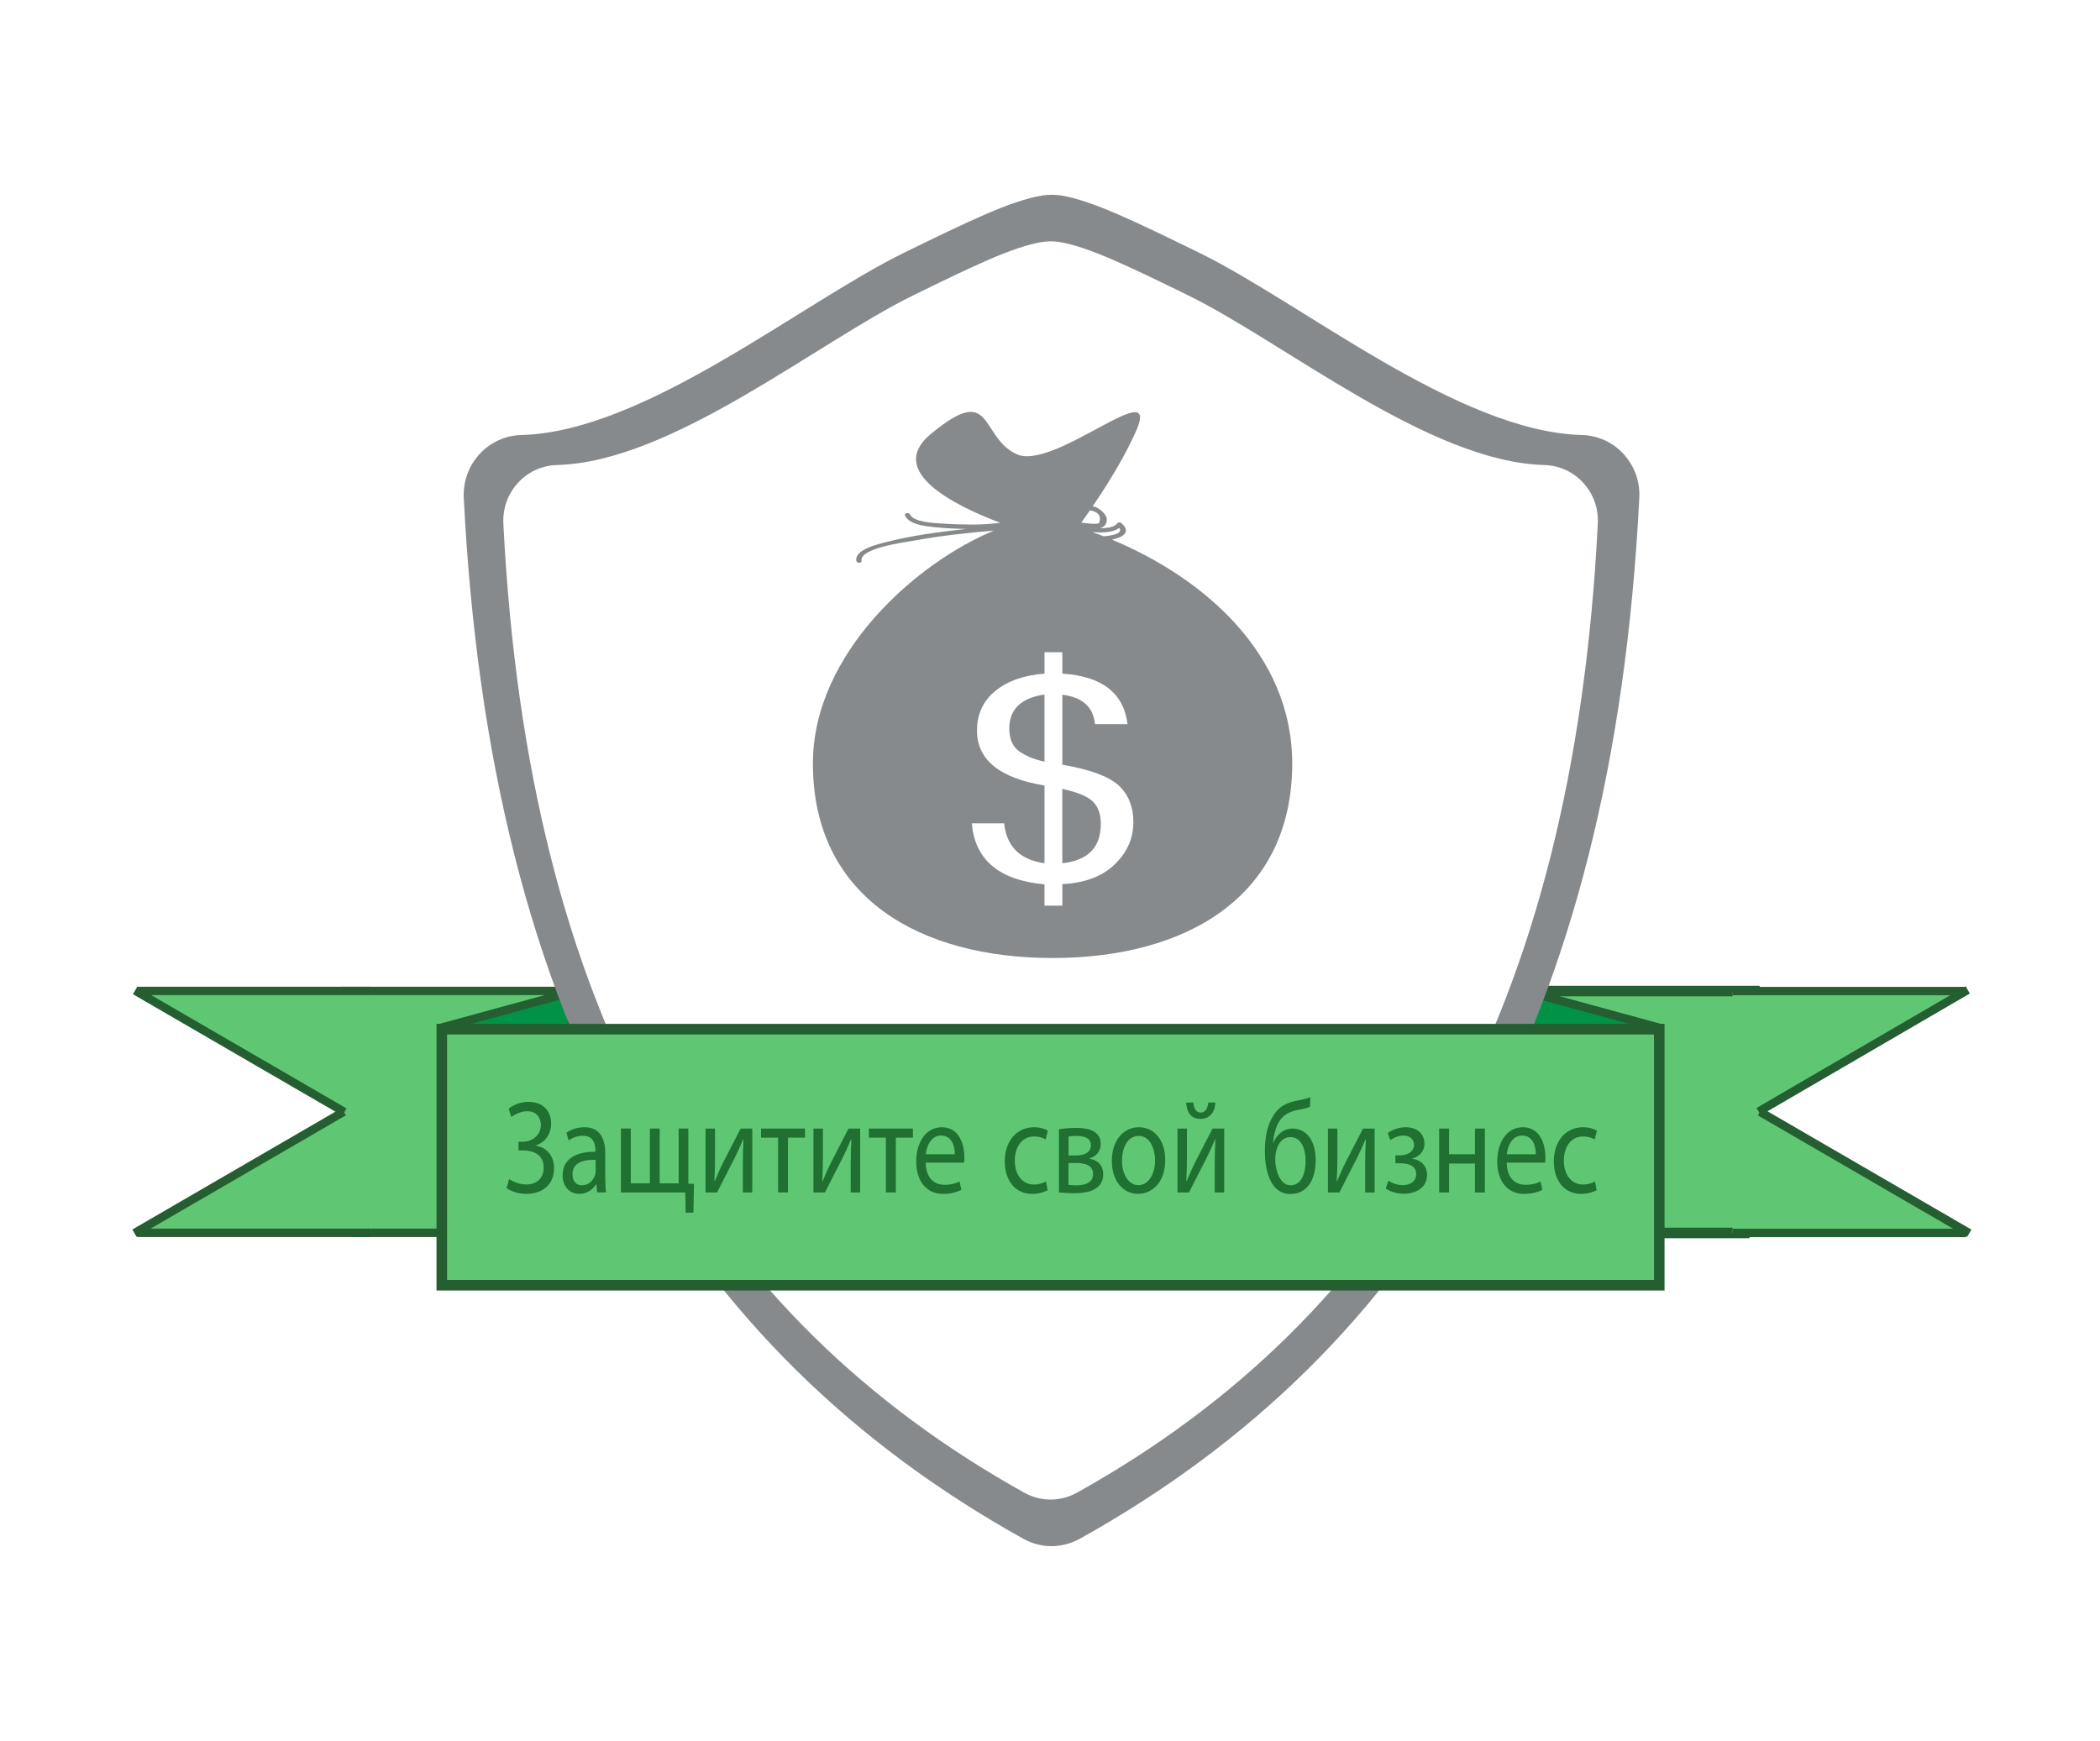 <?xml version="1.0" encoding="utf-8"?>
<!-- Generator: Adobe Illustrator 15.0.0, SVG Export Plug-In  -->
<!DOCTYPE svg PUBLIC "-//W3C//DTD SVG 1.1//EN" "http://www.w3.org/Graphics/SVG/1.1/DTD/svg11.dtd">
<svg version="1.1"
	 xmlns="http://www.w3.org/2000/svg" xmlns:xlink="http://www.w3.org/1999/xlink" xmlns:a="http://ns.adobe.com/AdobeSVGViewerExtensions/3.0/"
	 x="0px" y="0px" width="199px" height="165px" viewBox="-12.571 -18.458 199 165"
	 enable-background="new -12.571 -18.458 199 165" xml:space="preserve">
<defs>
</defs>
<rect x="22.164" y="75.463" fill="#5FC774" width="19.835" height="22.925"/>
<rect x="19.758" y="75.065" fill="#255E30" width="22.241" height="0.793"/>
<rect x="20.719" y="97.987" fill="#255E30" width="21.28" height="0.798"/>
<path fill="#00A14B" d="M38.899,76.913c-1.056,0.415-2.136,0.695-3.158,1.202
	c-0.76,0.379,0.112,0.653,0.558,0.522c1.206-0.352,2.6-0.717,3.624-1.463
	c0.366-0.27,0.019-0.498-0.297-0.486c-1.491,0.055-2.866,0.451-4.28,0.903
	c-0.655,0.208-0.951,0.815-0.026,0.714c1.019-0.111,1.979-0.301,2.946-0.632
	c0.477-0.161,0.681-0.673,0.018-0.664c-1.727,0.029-3.596,0.435-5.247,0.929
	c-0.469,0.141-1.06,0.678-0.22,0.73c0.338,0.034,0.677,0.041,1.018,0.025
	c0.007-0.223,0.013-0.444,0.018-0.664c-0.209,0.062-0.42,0.125-0.635,0.188
	c-0.438,0.08-1.421,0.771-0.427,0.771c1.062,0.002,2.099-0.14,3.157-0.198
	c0.072-0.244,0.147-0.486,0.221-0.73c-1.248,0.412-2.536,0.285-3.828,0.266
	c-0.515-0.008-1.662,0.738-0.618,0.788c2.929,0.141,5.858-0.484,8.801-0.298
	c0.259,0.017,1.037-0.152,1.073-0.504c0.092-0.805-0.051-1.578-0.097-2.385
	c-0.024-0.48-1.214,0-1.373,0.116c-1.201,0.853-3.181,0.935-4.605,1.271
	c-0.493,0.117-1.04,0.683-0.222,0.729c0.852,0.054,1.642-0.128,2.483-0.263
	c0.421-0.067,0.843-0.135,1.266-0.202c0.79-0.122-1.104,0.481-1.268,0.458
	c-0.062,0.217-0.125,0.434-0.189,0.65c0.655-0.305,1.356-0.358,2.015-0.679
	c0.927-0.448-0.476-0.593-0.93-0.374c-0.522,0.254-1.126,0.264-1.665,0.516
	c-0.269,0.125-0.794,0.562-0.19,0.652c1.093,0.161,3.893-0.312,4.057-1.738
	c0.017-0.131-0.032-0.181-0.146-0.236c-1.282-0.658-3.431,0.511-4.81,0.427
	C35.851,77.5,35.777,77.742,35.704,77.985c2.004-0.473,3.925-0.545,5.638-1.758
	c-0.459,0.035-0.916,0.072-1.376,0.111c0.041,0.732,0.187,1.454,0.102,2.189
	c0.36-0.17,0.719-0.336,1.076-0.502c-2.938-0.188-5.88,0.438-8.802,0.297
	c-0.206,0.263-0.414,0.525-0.618,0.789c1.579,0.022,3.105,0.121,4.626-0.381
	c0.404-0.133,1.097-0.78,0.22-0.73c-1.054,0.057-2.102,0.2-3.158,0.198
	c-0.14,0.259-0.283,0.516-0.427,0.772c0.542-0.103,0.938-0.207,1.452-0.406
	c0.459-0.18,0.695-0.672,0.019-0.664c-0.341,0.018-0.679,0.009-1.019-0.025
	c-0.073,0.244-0.146,0.488-0.219,0.73c1.34-0.398,3.04-0.789,4.447-0.812
	c0.006-0.223,0.012-0.441,0.019-0.664c-0.708,0.24-1.396,0.333-2.128,0.413
	c-0.011,0.238-0.018,0.478-0.026,0.715c1.143-0.366,2.266-0.745,3.477-0.786
	c-0.1-0.162-0.197-0.326-0.296-0.486c-0.561,0.406-1.95,0.787-2.591,0.975
	c0.185,0.171,0.37,0.348,0.555,0.521c0.896-0.443,1.879-0.674,2.811-1.037
	C40.49,77.062,39.557,76.655,38.899,76.913L38.899,76.913z"/>
<polygon fill="#5FC774" points="19.403,87.479 0.425,98.388 22.545,98.388 22.545,75.556 
	0.409,75.556 20.033,86.926 "/>
<rect x="0.409" y="75.065" fill="#255E30" width="22.136" height="0.793"/>
<rect x="9.718" y="81.218" transform="matrix(0.502 0.865 -0.865 0.502 85.181 37.384)" fill="#255E30" width="0.796" height="22.934"/>
<rect x="-1.352" y="80.765" transform="matrix(0.865 0.502 -0.502 0.865 42.141 5.902)" fill="#255E30" width="22.935" height="0.796"/>
<rect x="0.425" y="97.987" fill="#255E30" width="22.12" height="0.798"/>
<path fill="#009345" d="M40.434,76.569c-1.106,0.213-2.098,0.824-3.157,1.193
	c0.206,0.252,0.413,0.508,0.618,0.76c0.79-0.502,1.643-0.851,2.226-1.604
	c0.349-0.456-0.09-0.722-0.548-0.683c-1.293,0.101-2.773,0.438-3.672,1.437
	c-0.29,0.321-0.061,0.681,0.35,0.687c1.063,0.013,2.003-0.281,2.99-0.66
	c0.707-0.271,0.458-0.95-0.238-0.893c-1.124,0.094-2.273,0.366-3.366,0.644
	c-0.568,0.144-1.046,0.423-1.652,0.43c-0.626,0.009-1.14-0.122-1.77-0.028
	c-0.371,0.057-1.406,0.805-0.54,0.976c1.583,0.312,3.038-0.234,4.617-0.132
	c1.449,0.094,2.929,0.188,4.382,0.16c0.293-0.008,0.987-0.301,0.852-0.709
	c-0.237-0.734,0.083-1.381,0.156-2.104c0.07-0.694-1.143-0.403-1.405-0.108
	c-0.53,0.598-1.488,0.678-1.902,1.418c-0.275,0.494-0.065,1.072,0.536,1.113
	c0.713,0.051,2.961-0.975,1.459-1.503c-0.578-0.205-1.807,0.628-0.912,0.944
	c0.003,0.002,1.841-1.338,2.082-1.608c-0.469-0.034-0.937-0.069-1.405-0.106
	c-0.084,0.838-0.412,1.543-0.143,2.367c0.284-0.236,0.567-0.471,0.853-0.707
	c-1.279,0.026-2.72-0.027-3.986-0.164c-1.438-0.153-2.844,0.473-4.269,0.192
	c-0.181,0.324-0.36,0.647-0.54,0.976c0.959-0.145,1.844,0.092,2.804-0.135
	c1.325-0.307,2.608-0.799,3.982-0.912c-0.078-0.298-0.158-0.595-0.238-0.892
	c-0.565,0.251-1.158,0.396-1.782,0.437c0.119,0.227,0.234,0.455,0.351,0.686
	c0.553-0.612,1.473-0.74,2.242-0.801c-0.183-0.229-0.364-0.455-0.545-0.682
	c-0.506,0.652-1.275,0.942-1.954,1.377c-0.692,0.439,0.07,0.949,0.621,0.758
	c1.041-0.363,2.073-0.988,3.156-1.194C41.645,77.313,41.373,76.396,40.434,76.569
	L40.434,76.569z"/>
<polygon fill="#255E30" points="41.896,75.079 28.893,78.632 28.893,79.456 41.205,76.093 
	41.205,79.024 41.999,79.024 41.999,75.876 41.999,75.842 41.999,75.463 "/>
<rect x="131.931" y="75.474" fill="#5FC774" width="19.834" height="22.928"/>
<rect x="131.931" y="74.974" fill="#255E30" width="22.244" height="1"/>
<rect x="131.931" y="97.901" fill="#255E30" width="21.281" height="1"/>
<path fill="#00A14B" d="M134.123,77.543c0.994,0.39,2.022,0.642,2.981,1.118
	c0.414-0.234,0.824-0.465,1.236-0.694c-0.906-0.267-2.24-0.603-3.009-1.159
	c-0.342,0.228-0.684,0.455-1.026,0.682c1.244,0.045,2.397,0.422,3.569,0.797
	c0.367-0.24,0.732-0.486,1.099-0.73c-0.826-0.088-1.604-0.213-2.396-0.486
	c-0.312,0.248-0.619,0.496-0.928,0.744c1.448,0.022,3.153,0.41,4.538,0.821
	c0.31-0.245,0.619-0.493,0.929-0.741c-0.338,0.033-0.679,0.041-1.019,0.024
	c-0.217-0.002-1.565,0.495-0.93,0.742c0.497,0.192,0.655,0.233,1.184,0.335
	c0.263-0.26,0.525-0.52,0.787-0.778c-1.055,0.001-2.103-0.141-3.155-0.2
	c-0.234-0.012-1.554,0.539-0.929,0.742c1.49,0.492,2.981,0.395,4.533,0.371
	c0.207-0.263,0.416-0.525,0.621-0.789c-2.925,0.139-5.857-0.486-8.804-0.297
	c0.154,0.062,0.31,0.123,0.459,0.188c-0.082-0.741,0.056-1.453,0.099-2.189
	c-0.496,0.133-0.99,0.264-1.484,0.396c1.589,1.127,3.509,1.177,5.361,1.612
	c0.262-0.259,0.524-0.519,0.787-0.778c-1.695,0.102-3.671-1.09-5.277-0.268
	c-0.141,0.073-0.323,0.212-0.301,0.393c0.146,1.273,2.506,1.562,3.461,1.42
	c0.194-0.03,1.315-0.455,0.735-0.728c-0.6-0.278-1.241-0.307-1.84-0.597
	c-0.405-0.198-1.824,0.41-1.235,0.693c0.6,0.293,1.231,0.312,1.84,0.599
	c0.244-0.242,0.49-0.483,0.733-0.726c-0.549,0.082-2.075-0.354-2.157-1.074
	c-0.103,0.131-0.201,0.262-0.304,0.392c-0.646,0.331,1.047,0.39,1.267,0.422
	c0.836,0.134,1.612,0.312,2.459,0.261c0.31-0.018,1.658-0.572,0.787-0.777
	c-1.644-0.387-3.479-0.426-4.884-1.422c-0.293-0.207-1.455-0.082-1.481,0.398
	c-0.045,0.799-0.19,1.581-0.103,2.383c0.021,0.17,0.347,0.196,0.457,0.188
	c2.938-0.188,5.875,0.438,8.802,0.301c0.495-0.024,1.67-0.804,0.62-0.789
	c-1.323,0.021-2.637,0.147-3.918-0.276c-0.311,0.248-0.618,0.496-0.928,0.742
	c1.058,0.06,2.099,0.2,3.156,0.198c0.33,0,1.645-0.614,0.789-0.776
	c-0.303-0.086-0.604-0.176-0.904-0.263c-0.311,0.247-0.621,0.495-0.93,0.742
	c0.342,0.019,0.682,0.007,1.021-0.024c0.178-0.013,1.586-0.547,0.928-0.742
	c-1.625-0.485-3.461-0.891-5.156-0.918c-0.215-0.002-1.564,0.525-0.928,0.742
	c0.873,0.297,1.756,0.459,2.674,0.558c0.275,0.03,1.744-0.522,1.1-0.729
	c-1.385-0.443-2.727-0.842-4.188-0.893c-0.156-0.006-1.451,0.375-1.029,0.683
	c0.875,0.636,2.18,0.979,3.207,1.278c0.346,0.104,1.877-0.379,1.236-0.694
	c-0.959-0.477-1.988-0.729-2.984-1.12
	C134.939,76.683,133.535,77.312,134.123,77.543L134.123,77.543z"/>
<polygon fill="#5FC774" points="154.751,87.493 173.726,98.401 151.607,98.401 151.607,75.567 
	173.742,75.567 154.119,86.938 "/>
<rect x="151.607" y="75.077" fill="#255E30" width="22.135" height="0.795"/>
<rect x="152.574" y="92.293" transform="matrix(0.865 0.502 -0.502 0.865 68.759 -69.858)" fill="#255E30" width="22.935" height="0.797"/>
<rect x="163.621" y="69.707" transform="matrix(0.503 0.864 -0.864 0.503 151.62 -101.412)" fill="#255E30" width="0.796" height="22.935"/>
<rect x="151.607" y="98.002" fill="#255E30" width="22.119" height="0.797"/>
<path fill="#009345" d="M132.917,77.519c1.084,0.205,2.121,0.832,3.156,1.193
	c0.434,0.152,1.752-0.441,1.059-0.886c-0.695-0.44-1.467-0.731-1.982-1.402
	c-0.33,0.274-0.66,0.55-0.988,0.824c0.873,0.067,1.914,0.256,2.529,0.938
	c0.332-0.276,0.66-0.552,0.99-0.826c-0.785,0.009-1.486-0.237-2.213-0.517
	c-0.242,0.326-0.49,0.65-0.734,0.978c1.15,0.096,2.406,0.379,3.502,0.748
	c1.176,0.397,2.099,0.119,3.283,0.295c0.055-0.322,0.107-0.645,0.158-0.967
	c-1.379,0.272-2.828-0.289-4.232-0.199c-1.303,0.086-2.686,0.188-3.99,0.16
	c0.166,0.143,0.33,0.283,0.492,0.427c0.269-0.817-0.067-1.539-0.153-2.367
	c-0.492,0.176-0.982,0.353-1.476,0.526c0.316,0.357,2.201,1.521,2.31,0.98
	c-0.222,0.182-0.437,0.359-0.652,0.539c0.056-0.021,0.113-0.039,0.17-0.061
	c0.898-0.318,0.679-1.252-0.247-0.926c-1.582,0.558-0.398,1.57,0.762,1.49
	c0.426-0.029,1.205-0.462,1.026-1.01c-0.313-0.947-1.348-0.979-1.952-1.657
	c-0.382-0.431-1.537-0.1-1.476,0.528c0.073,0.736,0.387,1.359,0.146,2.105
	c-0.091,0.271,0.301,0.426,0.491,0.428c1.443,0.029,2.947-0.012,4.382-0.164
	c1.584-0.17,3.053,0.438,4.651,0.123c0.61-0.119,0.942-0.85,0.156-0.965
	c-1.188-0.178-2.283-0.013-3.455-0.409c-1.019-0.345-2.261-0.544-3.33-0.636
	c-0.498-0.041-1.608,0.643-0.738,0.978c0.841,0.319,1.656,0.587,2.563,0.576
	c0.281-0.003,1.441-0.322,0.988-0.826c-0.836-0.923-2.189-1.204-3.388-1.298
	c-0.332-0.026-1.381,0.312-0.987,0.824c0.573,0.744,1.418,1.086,2.196,1.582
	c0.353-0.297,0.703-0.59,1.058-0.887c-1.062-0.369-2.056-0.982-3.158-1.191
	C133.25,76.463,132.005,77.345,132.917,77.519L132.917,77.519z"/>
<polygon fill="#255E30" points="132.035,75.091 145.039,78.644 145.039,79.467 132.726,76.103 
	132.726,79.033 131.931,79.033 131.931,75.886 131.931,75.853 131.931,75.474 "/>
<path fill="#878A8C" d="M141.294,24.59c-1.016-1.129-2.449-1.78-3.965-1.819
	c-11.701-0.3-26.498-12.505-36.297-17.293c-6.047-2.952-10.041-4.896-13.031-5.408
	C87.687,0.029,87.386,0,87.078,0c-0.307,0-0.607,0.029-0.919,0.075
	c-2.997,0.514-6.988,2.457-13.031,5.407c-9.791,4.786-24.599,16.996-36.3,17.29
	c-1.509,0.039-2.948,0.695-3.966,1.819c-1.031,1.124-1.562,2.623-1.485,4.148
	c2.514,49.852,20.845,80.708,53.01,98.641c0.835,0.467,1.764,0.705,2.686,0.705
	c0.924,0,1.849-0.238,2.694-0.705c32.162-17.928,50.49-48.789,53.006-98.642
	C142.857,27.213,142.324,25.714,141.294,24.59z M138.841,31.172
	c-2.34,46.417-19.406,75.149-49.35,91.841c-0.785,0.435-1.65,0.655-2.509,0.655
	c-0.859,0-1.724-0.222-2.501-0.655C54.535,106.315,37.468,77.589,35.129,31.172
	c-0.073-1.419,0.421-2.815,1.381-3.862c0.948-1.047,2.288-1.656,3.694-1.693
	C51.099,25.344,64.885,13.975,74,9.52c5.626-2.749,9.345-4.556,12.133-5.035
	c0.289-0.043,0.571-0.068,0.855-0.068c0.285,0,0.564,0.025,0.86,0.064
	c2.783,0.478,6.502,2.286,12.129,5.033c9.123,4.46,22.902,15.824,33.795,16.103
	c1.412,0.037,2.748,0.643,3.693,1.693C138.423,28.356,138.921,29.753,138.841,31.172
	z"/>
<rect x="29.294" y="79.086" fill="#5FC774" width="115.371" height="24.269"/>
<path fill="#255E30" d="M145.166,103.854H28.794V78.586h116.371V103.854z M29.794,102.854
	h114.371V79.586H29.794V102.854z"/>
<path fill="#1F7031" d="M35.634,86.615c0.492-0.376,1.113-0.638,1.904-0.638
	c1.251,0,2.118,0.763,2.118,2.064c0,1.038-0.652,1.839-1.487,2.064v0.025
	c1.005,0.125,1.754,0.9,1.765,2.113c0,1.752-1.305,2.453-2.621,2.453
	c-0.653,0-1.327-0.162-1.883-0.551l0.246-0.851
	c0.396,0.263,1.027,0.513,1.626,0.513c1.059,0,1.647-0.676,1.647-1.602
	c0-1.264-1.038-1.627-1.958-1.627h-0.428v-0.825h0.417
	c0.952,0,1.701-0.688,1.701-1.552s-0.524-1.338-1.294-1.338
	c-0.556,0-1.112,0.262-1.508,0.55L35.634,86.615z"/>
<path fill="#1F7031" d="M44.783,93.109c0,0.525,0.021,1.038,0.075,1.451h-0.845l-0.075-0.763
	h-0.032c-0.289,0.475-0.845,0.9-1.583,0.9c-1.048,0-1.583-0.863-1.583-1.739
	c0-1.464,1.112-2.265,3.112-2.252v-0.126c0-0.487-0.118-1.4-1.176-1.389
	c-0.492,0-0.995,0.163-1.358,0.451l-0.214-0.738
	c0.428-0.312,1.059-0.525,1.711-0.525c1.583,0,1.968,1.264,1.968,2.465V93.109z
	 M43.874,91.47c-1.027-0.025-2.193,0.188-2.193,1.364
	c0,0.726,0.407,1.051,0.877,1.051c0.685,0,1.123-0.501,1.273-1.013
	c0.032-0.126,0.042-0.251,0.042-0.352V91.47z"/>
<path fill="#1F7031" d="M47.203,88.505v5.192h1.808v-5.192h0.931v5.192h1.797v-5.192h0.919
	v5.23l0.535,0.012l-0.054,2.729h-0.738l-0.032-1.915h-6.097v-6.056H47.203z"/>
<path fill="#1F7031" d="M55.188,88.505v2.553c0,0.95-0.021,1.563-0.064,2.427l0.032,0.013
	c0.321-0.738,0.492-1.164,0.845-1.864l1.615-3.128h1.102v6.056h-0.899v-2.565
	c0-0.988,0.021-1.501,0.064-2.489h-0.021c-0.342,0.788-0.556,1.276-0.866,1.89
	c-0.492,0.938-1.07,2.102-1.615,3.165h-1.091v-6.056H55.188z"/>
<path fill="#1F7031" d="M63.716,88.505v0.863h-1.615v5.192h-0.941v-5.192h-1.615v-0.863
	H63.716z"/>
<path fill="#1F7031" d="M65.41,88.505v2.553c0,0.95-0.021,1.563-0.064,2.427l0.032,0.013
	c0.321-0.738,0.492-1.164,0.845-1.864l1.615-3.128h1.102v6.056h-0.899v-2.565
	c0-0.988,0.021-1.501,0.064-2.489h-0.021c-0.342,0.788-0.556,1.276-0.866,1.89
	c-0.492,0.938-1.07,2.102-1.615,3.165h-1.091v-6.056H65.41z"/>
<path fill="#1F7031" d="M73.938,88.505v0.863h-1.615v5.192h-0.941v-5.192h-1.615v-0.863
	H73.938z"/>
<path fill="#1F7031" d="M75.15,91.733c0.021,1.488,0.823,2.102,1.775,2.102
	c0.674,0,1.091-0.138,1.433-0.312l0.171,0.788
	c-0.332,0.175-0.909,0.388-1.733,0.388c-1.594,0-2.546-1.238-2.546-3.065
	s0.92-3.253,2.428-3.253c1.701,0,2.139,1.727,2.139,2.84
	c0,0.225-0.01,0.388-0.032,0.514H75.15z M77.909,90.944
	c0.011-0.688-0.246-1.776-1.305-1.776c-0.963,0-1.369,1.013-1.444,1.776H77.909z"/>
<path fill="#1F7031" d="M86.707,94.348c-0.246,0.138-0.792,0.351-1.487,0.351
	c-1.562,0-2.578-1.238-2.578-3.091c0-1.864,1.091-3.228,2.781-3.228
	c0.556,0,1.048,0.162,1.305,0.325l-0.214,0.838
	c-0.225-0.138-0.578-0.288-1.091-0.288c-1.188,0-1.829,1.039-1.829,2.29
	c0,1.401,0.77,2.265,1.797,2.265c0.535,0,0.888-0.15,1.155-0.287L86.707,94.348z"
	/>
<path fill="#1F7031" d="M87.779,88.579c0.375-0.074,1.049-0.137,1.647-0.137
	c0.877,0,2.311,0.175,2.311,1.514c0,0.751-0.492,1.227-1.08,1.377v0.024
	c0.76,0.125,1.315,0.613,1.315,1.489c0,1.589-1.711,1.789-2.728,1.789
	c-0.577,0-1.188-0.051-1.466-0.075V88.579z M88.678,93.847
	c0.267,0.025,0.46,0.038,0.748,0.038c0.642,0,1.583-0.163,1.583-1.051
	c0-0.876-0.759-1.063-1.646-1.063h-0.685V93.847z M88.688,91.058h0.706
	c0.695,0,1.412-0.238,1.412-0.964c0-0.601-0.449-0.889-1.391-0.889
	c-0.32,0-0.513,0.025-0.728,0.05V91.058z"/>
<path fill="#1F7031" d="M97.848,91.482c0,2.239-1.337,3.216-2.578,3.216
	c-1.391,0-2.481-1.201-2.481-3.115c0-2.015,1.145-3.203,2.567-3.203
	C96.842,88.38,97.848,89.644,97.848,91.482z M93.751,91.545
	c0,1.327,0.642,2.327,1.562,2.327c0.898,0,1.572-0.988,1.572-2.352
	c0-1.026-0.438-2.315-1.551-2.315C94.233,89.205,93.751,90.406,93.751,91.545z"/>
<path fill="#1F7031" d="M99.906,88.505v2.553c0,0.95-0.021,1.563-0.064,2.427l0.032,0.013
	c0.321-0.738,0.492-1.164,0.845-1.864l1.615-3.128h1.103v6.056h-0.899v-2.565
	c0-0.988,0.021-1.501,0.064-2.489h-0.021c-0.342,0.788-0.556,1.276-0.866,1.89
	c-0.492,0.938-1.069,2.102-1.615,3.165h-1.091v-6.056H99.906z M100.515,86.04
	c0.032,0.537,0.257,0.951,0.685,0.951c0.46,0,0.674-0.414,0.728-0.951h0.674
	c-0.054,1.014-0.599,1.551-1.423,1.551c-0.94,0-1.305-0.7-1.348-1.551H100.515z
	"/>
<path fill="#1F7031" d="M111.56,86.452c-0.257,0.113-0.738,0.213-1.081,0.275
	c-0.834,0.15-1.454,0.476-1.85,1.139c-0.332,0.538-0.514,1.352-0.567,2.002
	h0.032c0.342-0.889,1.069-1.363,1.808-1.363c1.272,0,2.203,1.063,2.203,2.99
	c0,1.977-0.877,3.216-2.396,3.216c-1.818,0-2.418-2.052-2.418-4.067
	c0-1.375,0.246-2.514,0.803-3.353c0.492-0.851,1.209-1.226,2.225-1.427
	c0.428-0.088,0.931-0.188,1.283-0.325L111.56,86.452z M109.709,89.317
	c-0.557,0-0.952,0.338-1.177,0.826c-0.171,0.363-0.257,0.801-0.257,1.289
	c0,1.001,0.428,2.452,1.455,2.452c1.048,0,1.422-1.188,1.422-2.314
	C111.153,90.595,110.822,89.317,109.709,89.317z"/>
<path fill="#1F7031" d="M114.163,88.505v2.553c0,0.95-0.021,1.563-0.064,2.427
	l0.032,0.013c0.321-0.738,0.492-1.164,0.845-1.864l1.615-3.128h1.103v6.056
	h-0.899v-2.565c0-0.988,0.021-1.501,0.064-2.489h-0.021
	c-0.342,0.788-0.556,1.276-0.866,1.89c-0.492,0.938-1.069,2.102-1.615,3.165
	h-1.091v-6.056H114.163z"/>
<path fill="#1F7031" d="M119.654,91.044h0.449c0.792,0,1.326-0.425,1.326-0.988
	c0-0.537-0.417-0.888-1.005-0.888c-0.418,0-0.889,0.175-1.252,0.438l-0.235-0.675
	c0.524-0.376,1.123-0.551,1.723-0.551c0.791,0,1.754,0.412,1.754,1.589
	c0,0.751-0.589,1.238-1.166,1.376v0.025c0.771,0.088,1.412,0.625,1.412,1.514
	c0,1.301-1.145,1.802-2.235,1.802c-0.6,0-1.22-0.188-1.68-0.487l0.246-0.752
	c0.374,0.251,0.888,0.426,1.369,0.426c0.78,0,1.272-0.438,1.272-1.038
	c0-0.813-0.728-1.038-1.508-1.038h-0.46L119.654,91.044z"/>
<path fill="#1F7031" d="M124.748,88.505v2.439h2.45v-2.439h0.94v6.056h-0.94v-2.74
	h-2.45v2.74h-0.941v-6.056H124.748z"/>
<path fill="#1F7031" d="M130.207,91.733c0.021,1.488,0.823,2.102,1.775,2.102
	c0.674,0,1.091-0.138,1.434-0.312l0.171,0.788
	c-0.331,0.175-0.909,0.388-1.732,0.388c-1.594,0-2.546-1.238-2.546-3.065
	s0.92-3.253,2.428-3.253c1.701,0,2.14,1.727,2.14,2.84
	c0,0.225-0.011,0.388-0.032,0.514H130.207z M132.966,90.944
	c0.011-0.688-0.246-1.776-1.305-1.776c-0.963,0-1.369,1.013-1.444,1.776H132.966z"/>
<path fill="#1F7031" d="M138.735,94.348c-0.246,0.138-0.791,0.351-1.486,0.351
	c-1.562,0-2.578-1.238-2.578-3.091c0-1.864,1.091-3.228,2.781-3.228
	c0.556,0,1.048,0.162,1.305,0.325l-0.214,0.838
	c-0.225-0.138-0.577-0.288-1.091-0.288c-1.188,0-1.829,1.039-1.829,2.29
	c0,1.401,0.77,2.265,1.797,2.265c0.535,0,0.888-0.15,1.155-0.287L138.735,94.348z
	"/>
<path fill="#878A8C" d="M91.003,57.522c0.494,0.492,0.742,1.194,0.742,2.109
	c0,2.23-1.217,3.471-3.65,3.728V56.309C89.539,56.628,90.509,57.031,91.003,57.522z
	 M109.882,53.9c0,12.732-10.168,18.442-22.71,18.442
	c-12.544,0-22.711-5.71-22.711-18.442c0-10.521,9.978-19.124,17.16-22.068
	c-2.531,0.211-5.063,0.491-7.549,0.943c-0.887,0.16-5.194,0.714-5.002,1.912
	c0.041,0.262-0.453,0.259-0.494,0c-0.17-1.063,2.023-1.56,2.888-1.781
	c2.436-0.621,4.98-0.955,7.5-1.229c0.014-0.002,0.027-0.003,0.041-0.004
	c-1.029-0.012-2.058-0.063-3.07-0.172c-0.928-0.1-2.334-0.251-2.74-1.081
	c-0.121-0.245,0.355-0.352,0.474-0.108c0.367,0.746,2.327,0.805,3.099,0.855
	c0.956,0.065,1.912,0.091,2.871,0.092c0.852,0,1.716-0.064,2.58-0.165
	c-4.27-1.609-10.858-4.85-6.619-8.389c6.022-5.02,4.605,0.212,8.146,1.878
	C87.288,26.25,97.559,16.798,95.08,22.41c-1.061,2.401-2.641,4.964-4.1,7.11
	c0.236,0.054,0.457,0.146,0.654,0.295c0.541,0.411,0.9,0.898,0.523,1.476
	c-0.104,0.159-0.283,0.256-0.515,0.311c0.74,0.017,1.373-0.1,1.654-0.451
	c0.082-0.107,0.271-0.143,0.387-0.041c0.966,0.851,0.179,1.357-0.875,1.581
	C101.414,36.272,109.882,43.473,109.882,53.9z M90.943,31.971
	c0.354,0.127,0.711,0.258,1.07,0.397c0.027-0.002,0.055-0.001,0.084-0.004
	c0.535-0.05,1.805-0.207,1.398-0.786C92.939,31.989,91.958,32.066,90.943,31.971z
	 M89.896,31.072c0.26,0.042,0.518,0.076,0.781,0.091
	c0.27,0.015,0.635,0.058,0.895-0.031c0.234-0.618,0.008-1.014-0.678-1.186
	c-0.064-0.015-0.125-0.021-0.186-0.029C90.431,30.319,90.158,30.708,89.896,31.072z
	 M94.828,59.475c0-1.478-0.472-2.644-1.406-3.501
	c-0.939-0.855-2.713-1.507-5.324-1.953v-6.63
	c1.893,0.221,2.928,1.147,3.098,2.781h3.078
	c-0.367-2.951-2.428-4.546-6.176-4.783v-2.028h-1.69v2.028
	c-1.959,0.149-3.515,0.699-4.668,1.647c-1.153,0.949-1.729,2.2-1.729,3.754
	c0,2.759,2.133,4.493,6.397,5.205v7.364c-2.317-0.324-3.592-1.584-3.823-3.78
	H79.519c0.295,3.461,2.59,5.388,6.888,5.781v2.019h1.69v-2.043
	c2.107-0.099,3.754-0.714,4.945-1.851C94.23,62.349,94.828,61.011,94.828,59.475z
	 M83.072,50.593c0,0.983,0.309,1.7,0.925,2.146
	c0.616,0.449,1.42,0.78,2.41,0.99v-6.363
	C84.183,47.691,83.072,48.768,83.072,50.593z"/>
</svg>
